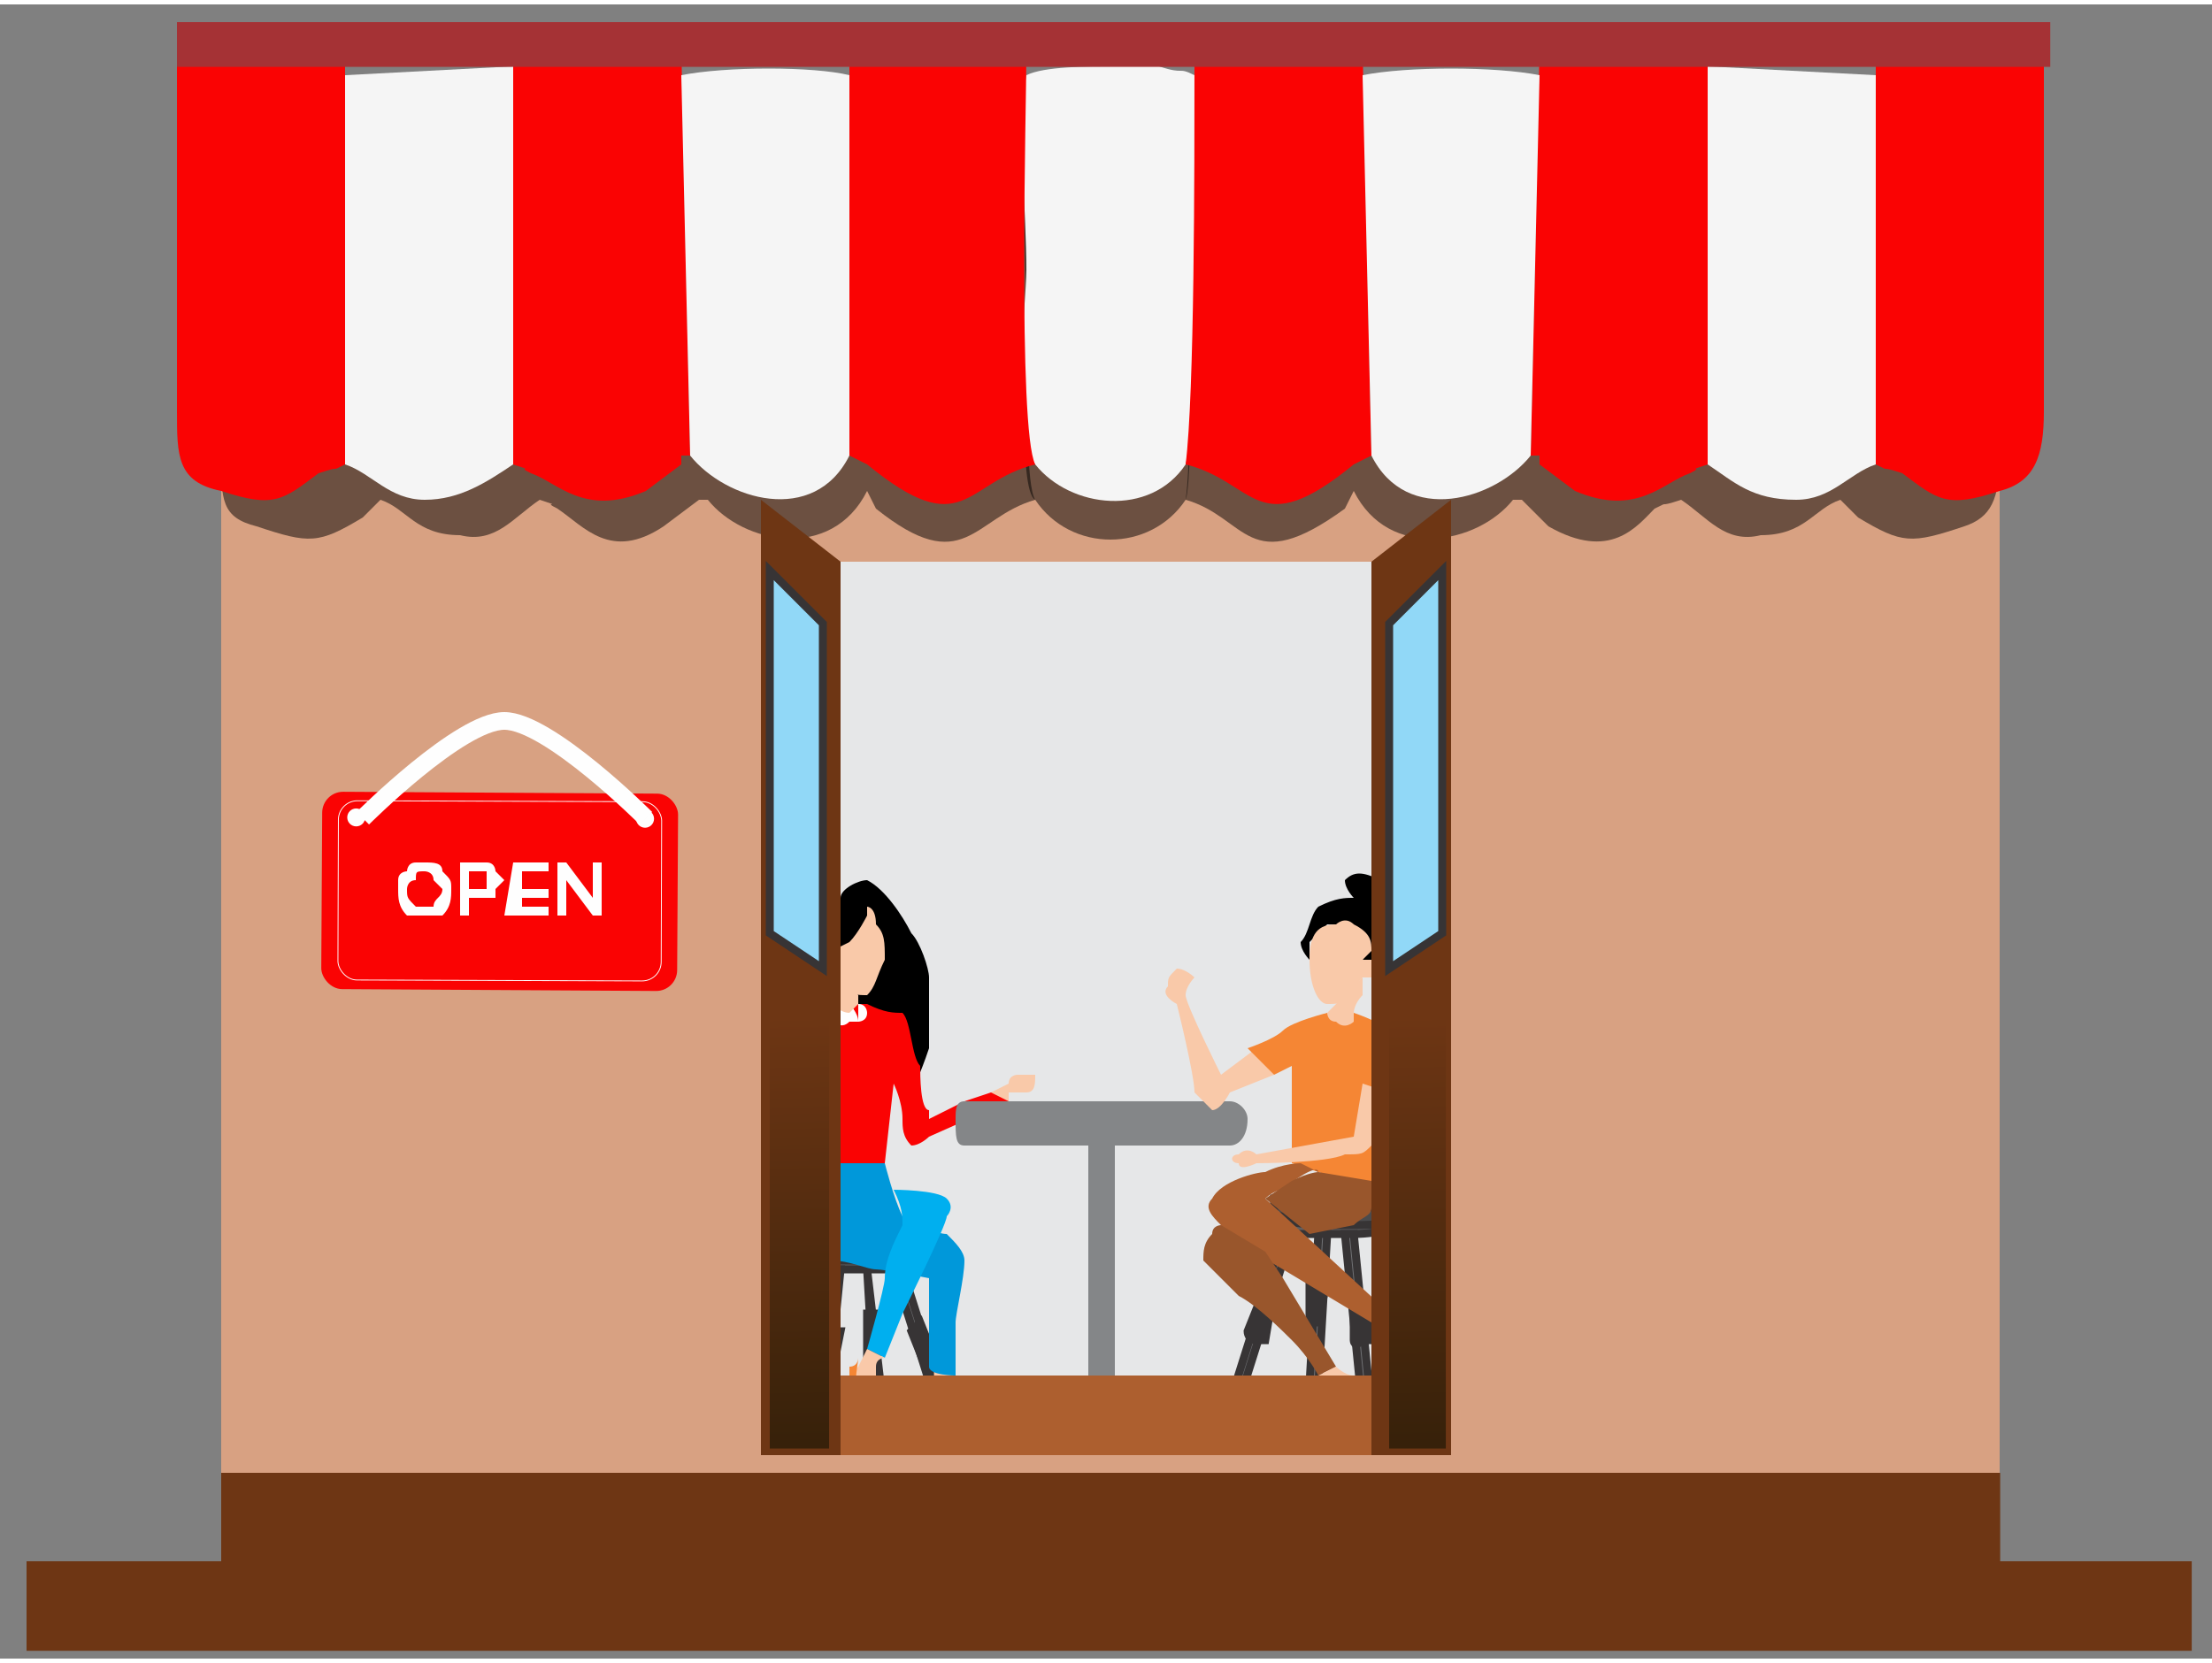 <?xml version="1.0" encoding="UTF-8"?>
<!DOCTYPE svg PUBLIC "-//W3C//DTD SVG 1.1//EN" "http://www.w3.org/Graphics/SVG/1.1/DTD/svg11.dtd">
<!-- Creator: CorelDRAW X7 -->
<svg xmlns="http://www.w3.org/2000/svg" xml:space="preserve" width="250px" height="188px" version="1.1" style="shape-rendering:geometricPrecision; text-rendering:geometricPrecision; image-rendering:optimizeQuality; fill-rule:evenodd; clip-rule:evenodd"
viewBox="0 0 250 187"
 xmlns:xlink="http://www.w3.org/1999/xlink">
 <rect x="0" y="0" width="250" height="187" fill="#808080" stroke="none"/>
 <defs>
  <style type="text/css">
   <![CDATA[
    .str2 {stroke:#FEFEFE;stroke-width:2}
    .str0 {stroke:#373435;stroke-width:0.9}
    .str1 {stroke:#FEFEFE;stroke-width:0.314}
    .fil1 {fill:none}
    .fil10 {fill:#FEFEFE}
    .fil0 {fill:#E6E7E8}
    .fil14 {fill:#A9ABAE}
    .fil15 {fill:#848688}
    .fil3 {fill:#727376}
    .fil4 {fill:#606062}
    .fil5 {fill:#4B4B4D}
    .fil6 {fill:#373435}
    .fil13 {fill:#F58634}
    .fil24 {fill:#A53235}
    .fil25 {fill:#91D8F7}
    .fil2 {fill:#2D2E2E}
    .fil12 {fill:#00AFEF}
    .fil11 {fill:#0098DA}
    .fil8 {fill:black}
    .fil23 {fill:#6E3614}
    .fil17 {fill:#99562C}
    .fil16 {fill:#AD5F2F}
    .fil19 {fill:#D8A182}
    .fil18 {fill:#E09200}
    .fil22 {fill:whitesmoke}
    .fil7 {fill:#F9C9A9}
    .fil21 {fill:#FA0303}
    .fil9 {fill:#FA0303}
    .fil28 {fill:#FEFEFE;fill-rule:nonzero}
    .fil20 {fill:black;fill-opacity:0.502}
    .fil26 {fill:url(#id0)}
    .fil27 {fill:url(#id1)}
   ]]>
  </style>
  <linearGradient id="id0" gradientUnits="userSpaceOnUse" x1="160.342" y1="162.686" x2="159.326" y2="114.465">
   <stop offset="0" style="stop-opacity:1; stop-color:#37210A"/>
   <stop offset="1" style="stop-opacity:1; stop-color:#6E3614"/>
  </linearGradient>
  <linearGradient id="id1" gradientUnits="userSpaceOnUse" xlink:href="#id0" x1="90.48" y1="162.686" x2="89.417" y2="114.465">
  </linearGradient>
 </defs>
 <g id="Layer_x0020_1">
  <g id="_643418960">
   <rect class="fil0" x="95" y="63" width="60.297" height="101.109"/>
   <rect class="fil1" width="250" height="187"/>
   <g>
    <g>
     <g>
      <path class="fil2 str0" d="M85 161c0,0 1,0 1,0 0,1 0,1 0,1 0,0 -1,0 -1,0 0,-1 0,-1 0,-1 0,0 0,0 0,0z"/>
      <path class="fil3 str0" d="M87 129c0,0 -1,1 -1,2 -1,1 -1,5 0,6 2,2 2,2 2,2l-2 0c0,0 -1,-1 -1,-2 -1,-1 -1,-3 -1,-4 0,-2 1,-3 1,-4 0,0 1,0 1,0 -1,0 1,0 1,0z"/>
      <path class="fil3 str0" d="M88 154c0,0 -2,7 -2,7l-1 0 2 -7 1 0z"/>
      <path class="fil4 str0" d="M88 142l0 1c0,0 3,0 6,0 4,0 7,0 8,0 0,0 0,0 0,0l0 -2 -14 1z"/>
      <path class="fil3 str0" d="M91 143c0,0 -3,11 -3,11l-1 0 3 -11 1 0z"/>
      <path class="fil5 str0" d="M86 139l0 2c0,0 3,1 8,1 5,0 7,0 8,0 0,-1 1,-1 1,-1l0 -2 -17 0z"/>
      <path class="fil2 str0" d="M93 163c0,0 1,0 1,0 0,0 0,1 -1,1 0,0 -1,0 -1,0 0,-1 0,-1 0,-1 0,0 1,0 1,0z"/>
      <ellipse class="fil6 str0" cx="94" cy="139" rx="9" ry="1"/>
      <path class="fil3 str0" d="M95 143c0,0 -2,20 -2,20l-1 0 2 -20 1 0z"/>
      <path class="fil2 str0" d="M108 162c0,0 0,0 0,0 0,0 1,0 0,0 0,1 -1,1 -1,1 0,0 0,-1 0,-1 0,0 1,0 1,0z"/>
      <path class="fil6 str0" d="M95 150l-2 0 0 5c0,0 0,0 0,1 1,0 1,-1 1,-1l1 -5z"/>
      <path class="fil3 str0" d="M102 143c0,0 6,19 6,19l-1 0 -6 -19 1 0z"/>
      <path class="fil2 str0" d="M99 160c0,0 1,0 1,0 0,0 0,0 0,1 -1,0 -1,0 -1,0 -1,0 -1,-1 0,-1 0,0 0,0 0,0z"/>
      <path class="fil6 str0" d="M104 149l-1 1 2 5c0,0 0,0 0,0 1,0 1,-1 1,-1l-2 -5z"/>
      <path class="fil3 str0" d="M98 143c0,0 2,17 2,17 0,0 -1,0 -1,0 0,0 0,0 0,0l-1 -17 0 0z"/>
      <polygon class="fil6 str0" points="99,148 98,148 98,153 99,153 "/>
      <path class="fil6 str0" d="M90 148l-2 -1 -1 6c0,0 0,0 0,0 1,0 1,0 1,0l2 -5z"/>
     </g>
     <g>
      <path class="fil7" d="M106 154c-1,0 0,3 0,3 0,0 2,2 3,2 1,1 2,1 2,1 1,0 1,-1 1,-1 -1,0 -2,0 -2,-1 0,0 -1,-1 -2,-1 0,0 -1,-1 -1,-1 0,0 0,-1 1,-1 0,0 -2,-1 -2,-1z"/>
      <path class="fil8" d="M103 123c0,0 1,-2 2,-5 0,-2 0,-6 0,-8 0,-1 -1,-4 -2,-5 -1,-2 -3,-5 -5,-6 -1,0 -3,1 -3,2 -1,0 -1,0 -1,0 0,0 0,0 -1,0 -1,0 -2,2 -2,4 0,3 0,10 0,10l0 7c0,0 9,0 9,0 1,0 2,0 2,0 0,1 1,1 1,1z"/>
      <path class="fil7" d="M110 124l4 -2c0,0 1,0 0,0 0,-1 1,-1 1,-1 1,0 2,0 2,0 0,1 0,2 -1,2 -1,0 -1,0 -2,0 0,0 0,1 0,1l-3 1 -1 -1z"/>
      <path class="fil7" d="M88 133c0,0 0,3 0,4 0,0 0,2 0,2 0,0 0,0 0,1 0,1 0,2 1,2 1,0 2,0 2,0 0,0 -1,-2 -1,-3 -1,0 -1,-1 -1,-1 0,-1 0,-5 0,-5l0 0 -1 0z"/>
      <path class="fil9" d="M90 115c0,0 0,-1 1,-1 0,0 3,-1 3,-1 0,0 2,0 4,0 2,1 3,1 4,1 1,1 1,5 2,6 0,1 0,5 1,5 0,0 0,1 0,1 0,0 4,-2 4,-2l3 -1 2 1 -9 4c0,0 -1,1 -2,1 -1,-1 -1,-2 -1,-3 0,-2 -1,-4 -1,-4l-1 9c0,0 -1,0 -4,0 -3,0 -4,0 -4,0l-1 -9c0,0 -1,1 -1,3 0,1 0,8 0,8 0,0 -2,0 -2,0 0,0 0,0 0,0 0,0 0,-5 0,-10 1,-4 1,-8 2,-8z"/>
      <path class="fil10" d="M94 113c0,0 -1,0 0,1 0,1 1,2 2,1 0,0 0,0 1,0 0,-1 -1,-2 -1,-2 0,0 0,1 -1,0 0,0 -1,0 -1,0z"/>
      <path class="fil10" d="M97 113c0,0 0,0 0,0 0,0 0,0 0,0 0,0 0,0 0,1 0,0 0,1 0,1 0,0 0,0 0,0 0,0 1,0 1,-1 0,0 0,-1 -1,-1z"/>
      <path class="fil11" d="M92 131c0,0 -1,2 -2,3 0,2 -1,4 0,6 2,2 2,2 4,2 2,0 4,1 5,1 1,0 6,1 6,1l0 7c0,0 0,3 0,3 0,1 3,1 3,1 0,0 0,-4 0,-6 0,-1 1,-5 1,-7 0,-1 -1,-2 -2,-3 -1,0 -4,-1 -5,-2 -1,-2 -2,-6 -2,-6l-8 0z"/>
      <path class="fil12" d="M101 134c0,0 5,0 6,1 1,1 0,2 0,2 0,1 -5,11 -5,11l-2 5 -2 -1c0,0 2,-7 2,-8 0,-2 1,-4 2,-6 0,-1 0,-2 -1,-4z"/>
      <path class="fil7" d="M94 109c0,0 -1,0 -1,0 -1,-1 -1,-2 -1,-3 0,0 1,0 1,1 1,0 1,0 1,0 0,0 2,-1 2,-1 1,-1 2,-3 2,-3 0,-1 0,-1 0,-1 0,0 1,0 1,2 1,1 1,2 1,4 -1,2 -1,3 -2,4 -1,0 -2,0 -3,-1 -1,-2 -1,-2 -1,-2z"/>
      <path class="fil7" d="M97 112l0 1c0,0 0,0 -1,1 -1,0 -2,-1 -2,-1 0,0 0,-1 0,-2 0,0 0,-2 0,-2 0,0 2,2 3,3z"/>
      <path class="fil7" d="M98 152c0,0 -1,2 -1,2 0,0 -1,1 -1,2 1,0 1,1 1,1 1,0 2,0 2,-1 0,0 0,0 0,-1 0,0 0,-1 0,-1 0,0 0,0 0,0 0,-1 1,-1 1,-1l-2 -1z"/>
      <path class="fil13" d="M106 160c0,0 0,-1 -1,-1 0,-1 0,-1 0,-1 0,0 0,-2 1,-1 0,0 1,0 2,1 0,1 1,1 2,2 1,0 1,0 1,-1 1,0 -1,-1 -1,-1 0,0 2,1 2,1 1,0 2,0 1,1 0,0 -1,1 -2,1 -1,0 -2,-1 -4,-2 -1,-1 -1,0 -1,0l0 2c0,0 0,0 0,-1z"/>
      <path class="fil13" d="M97 153c0,0 0,1 -1,1 0,1 0,2 0,3 0,1 0,2 1,2 1,0 1,-1 1,-1 1,0 1,-1 1,-1 0,-1 0,-1 0,-1 0,0 0,1 -1,1 -2,0 -1,-3 -1,-4z"/>
     </g>
     <path class="fil14 str0" d="M85 120l0 9c0,0 3,0 4,0 0,0 1,-1 1,-1 0,-1 0,-7 0,-7 0,0 0,-1 -1,-1 -1,0 -4,0 -4,0z"/>
    </g>
    <path class="fil15" d="M109 124l30 0c1,0 2,1 2,2l0 0c0,2 -1,3 -2,3l-13 0 0 26 1 0 0 1 2 0 0 2 -10 0 0 -2 2 0 0 -1 2 0 0 -26 -14 0c-1,0 -1,-1 -1,-3l0 0c0,-1 0,-2 1,-2z"/>
    <g>
     <g>
      <path class="fil2 str0" d="M162 157c0,0 -1,0 -1,0 0,0 0,1 0,1 1,0 1,0 1,-1 1,0 1,0 1,0 -1,0 -1,0 -1,0z"/>
      <path class="fil14 str0" d="M162 116l0 9c0,0 -3,0 -3,0 -1,0 -2,-1 -2,-2 0,0 0,-6 0,-6 0,0 0,-1 1,-1 2,0 4,0 4,0z"/>
      <path class="fil3 str0" d="M160 125c0,0 1,1 2,2 0,1 0,5 -1,6 -2,2 -2,2 -2,2l2 0c0,0 1,-1 1,-2 1,-1 1,-3 1,-5 0,-1 -1,-2 -1,-3 0,0 0,0 0,0 0,0 -2,0 -2,0z"/>
      <path class="fil3 str0" d="M160 150c0,0 1,7 1,7l1 0 -2 -7 0 0z"/>
      <path class="fil4 str0" d="M159 137l0 1c0,0 -3,1 -6,1 -4,0 -7,0 -7,0 -1,0 -1,0 -1,0l0 -2 14 0z"/>
      <path class="fil3 str0" d="M157 139c0,0 2,11 2,11l2 0 -3 -11 -1 0z"/>
      <path class="fil5 str0" d="M161 135l0 2c0,0 -3,1 -8,1 -5,0 -7,0 -8,-1 0,0 -1,0 -1,0l0 -2 17 0z"/>
      <path class="fil2 str0" d="M154 159c0,0 0,0 0,0 0,0 0,1 0,1 0,0 1,0 1,-1 0,0 0,0 0,0 0,0 -1,0 -1,0z"/>
      <ellipse class="fil6 str0" cx="153" cy="135" rx="9" ry="1"/>
      <path class="fil3 str0" d="M152 139c0,0 2,20 2,20l1 0 -2 -20 -1 0z"/>
      <path class="fil2 str0" d="M140 158c0,0 -1,0 -1,0 0,0 0,0 0,0 0,1 1,1 1,1 0,0 0,-1 0,-1 0,0 0,0 0,0z"/>
      <path class="fil6 str0" d="M153 146l1 0 1 5c0,0 -1,0 -1,0 -1,1 -1,0 -1,0l0 -5z"/>
      <path class="fil3 str0" d="M145 139c0,0 -6,19 -6,19l1 0 6 -19 -1 0z"/>
      <path class="fil2 str0" d="M148 156c0,0 0,0 -1,0 0,0 0,0 1,0 0,1 0,0 1,0 0,0 0,0 0,0 0,0 -1,0 -1,0z"/>
      <path class="fil6 str0" d="M143 145l1 0 -1 6c0,0 -1,0 -1,0 -1,0 -1,-1 -1,-1l2 -5z"/>
      <path class="fil3 str0" d="M149 139c0,0 -1,17 -1,17 0,0 0,0 0,0 0,0 1,0 1,0l1 -17 -1 0z"/>
      <polygon class="fil6 str0" points="148,144 150,144 149,149 148,149 "/>
      <path class="fil6 str0" d="M158 144l1 -1 1 6c0,0 0,0 0,0 -1,0 -1,0 -1,0l-1 -5z"/>
     </g>
     <g>
      <path class="fil7" d="M144 121c0,0 -5,2 -5,2 0,0 -1,2 -2,2 -1,-1 -1,-1 -2,-2 0,-2 -2,-10 -2,-10 0,0 -2,-1 -1,-2 0,-1 0,-1 1,-2 1,0 2,1 2,1 0,0 -1,1 -1,2 0,1 4,9 4,9l4 -3 2 3z"/>
      <path class="fil13" d="M141 118l3 3 2 -1c0,0 0,5 0,7 0,2 0,4 0,4l3 1 6 2 1 -7c0,0 2,-7 2,-9 0,-1 -1,-2 -1,-2 -1,-1 -4,-2 -4,-2 0,0 0,1 -1,1 -1,0 -2,-1 -2,-1 0,0 -4,1 -5,2 -1,1 -4,2 -4,2z"/>
      <path class="fil16" d="M147 131c0,0 -2,0 -4,1 -1,0 -5,1 -6,3 -1,1 0,2 1,3 0,1 7,5 7,5l10 6 1 -2 -13 -12c0,0 1,-1 2,-1 1,-1 4,-3 4,-2 0,0 -2,-1 -2,-1z"/>
      <path class="fil17" d="M155 133c0,0 1,2 0,3 0,1 -1,1 -2,2 0,0 -5,1 -5,1l-5 -4c0,0 0,0 3,-2 2,-1 3,-1 3,-1l6 1z"/>
      <path class="fil17" d="M138 138c0,0 -1,0 -1,1 -1,1 -1,2 -1,3 1,1 3,3 4,4 2,1 5,4 6,5 2,2 3,4 3,4l2 -1 -6 -10 -2 -3 -5 -3z"/>
      <path class="fil7" d="M155 149c0,0 1,1 2,2 0,1 2,2 2,2 1,0 2,0 2,-1 0,0 0,-3 0,-3 0,0 -2,0 -3,0 0,-1 -2,-2 -2,-2l-1 2z"/>
      <path class="fil7" d="M151 154c0,0 1,1 2,1 0,1 1,1 1,1 0,0 0,2 -1,3 -1,2 -2,2 -3,2 -1,0 -2,0 -2,0 0,0 1,-1 2,-2 0,-1 1,-2 1,-2 0,0 -2,-2 -2,-2l2 -1z"/>
      <path class="fil18" d="M148 162c0,0 3,-1 3,-1 1,0 2,-1 3,-2 1,-1 1,-1 1,-2 0,0 -1,-1 -1,-1 0,0 0,1 0,1 -1,1 -1,3 -3,4 -2,0 -3,-1 -3,-1 0,0 -1,1 -1,1 -1,1 -1,1 1,1z"/>
      <path class="fil18" d="M161 150c0,-1 1,0 1,0 1,1 2,2 2,3 0,1 -1,1 -2,1 0,0 -1,0 -1,0 -1,0 -2,-1 -2,-1 0,0 2,0 2,-1 0,-1 0,-2 0,-2z"/>
      <path class="fil7" d="M154 122l3 1c0,0 -2,5 -2,6 -1,1 -1,1 -3,1 -2,1 -10,1 -10,1 0,0 -2,1 -2,0 -1,0 -1,-1 0,-1 1,-1 2,0 2,0l11 -2 1 -6z"/>
      <path class="fil8" d="M153 101c0,0 -1,-1 -1,-2 1,-1 2,-1 4,0 1,1 1,3 0,3 -1,0 -1,0 -1,0 0,0 1,1 1,3 0,1 0,2 0,2 0,1 -1,1 -1,1l-1 0c0,0 1,-2 0,-3 -1,-1 -3,-1 -4,-1 0,0 -1,1 -2,2 0,1 0,2 0,2 0,0 -1,-1 -1,-2 1,-1 1,-3 2,-4 2,-1 3,-1 4,-1z"/>
      <path class="fil7" d="M154 110c0,0 0,1 0,2 -1,1 -1,2 -1,2 0,0 0,1 0,1 0,0 -1,1 -2,0 -1,0 -1,-1 -1,-1l1 -1 3 -3z"/>
      <path class="fil7" d="M151 104c0,0 1,-1 2,0 2,1 2,2 2,3 0,0 -1,1 -1,1 0,0 1,0 1,0 1,0 1,1 0,2 0,0 0,0 -1,0 0,0 0,0 0,0 0,0 -1,1 -1,2 -1,1 -2,1 -3,1 -1,0 -2,-2 -2,-5 0,-3 1,-4 3,-4z"/>
     </g>
    </g>
   </g>
   <path class="fil19" d="M25 10l201 0 0 166 -201 0 0 -166zm70 53l60 0 0 101 -60 0 0 -101z"/>
   <g>
    <path class="fil20" d="M61 56c3,1 0,0 2,1 3,2 6,6 12,2l4 -3c0,0 0,0 0,0 0,0 1,0 1,0l0 -44c-6,-1 -13,0 -19,0l0 44z"/>
    <path class="fil20" d="M117 56c4,6 13,6 17,0 1,-2 1,-40 0,-43 -2,-2 0,-1 -3,-1 -2,0 -4,0 -5,0 -3,0 -7,-1 -9,0 -2,5 -1,17 -1,22 0,4 -1,21 1,22z"/>
    <path class="fil20" d="M98 55l1 2c10,8 11,1 18,-1 -2,-3 0,-38 0,-44 -6,-1 -14,0 -19,0l0 43z"/>
    <path class="fil20" d="M29 59c6,2 7,2 12,-1 2,-2 0,0 2,-2l0 -44 -18 0c0,9 0,17 0,26 0,4 0,9 0,13 0,5 0,7 4,8z"/>
    <path class="fil20" d="M43 56c3,1 4,4 9,4 4,1 6,-2 9,-4l0 -44 -18 0 0 44z"/>
    <path class="fil20" d="M80 56c4,5 14,7 18,-1l0 -43c-4,-1 -14,-1 -18,0l0 44z"/>
    <path class="fil20" d="M190 56c-3,1 -1,0 -3,1 -2,2 -5,6 -12,2l-3 -3c0,0 0,0 0,0 -1,0 -1,0 -1,0l0 -44c6,-1 13,0 19,0l0 44z"/>
    <path class="fil20" d="M153 55l-1 2c-11,8 -11,1 -18,-1 1,-7 0,-31 0,-44 6,-1 14,0 19,0l0 43z"/>
    <path class="fil20" d="M222 59c-6,2 -7,2 -12,-1 -2,-2 0,0 -2,-2l0 -44 18 0c0,9 0,17 0,26 0,4 0,9 0,13 0,5 -1,7 -4,8z"/>
    <path class="fil20" d="M208 56c-3,1 -4,4 -9,4 -4,1 -6,-2 -9,-4l0 -44 18 0 0 44z"/>
    <path class="fil20" d="M171 56c-4,5 -14,7 -18,-1l0 -43c4,-1 14,-1 18,0l0 44z"/>
   </g>
   <g>
    <path class="fil21" d="M58 52c3,1 0,0 2,1 3,1 6,5 13,2l4 -3c0,0 0,0 0,-1 0,0 0,0 1,0l-1 -46c-5,-1 -13,0 -19,0l0 47z"/>
    <path class="fil22" d="M117 52c4,5 13,6 17,0 1,-3 2,-41 1,-44 -2,-1 -1,0 -4,-1 -2,0 -4,0 -5,0 -3,0 -8,0 -10,1 -1,5 0,16 0,22 0,4 -2,20 1,22z"/>
    <path class="fil21" d="M96 51l2 1c11,9 11,2 19,0 -2,-4 -1,-41 -1,-46 -5,-2 -14,-1 -20,-1l0 46z"/>
    <path class="fil21" d="M25 55c6,2 7,1 11,-2 3,-1 1,0 3,-1l0 -47 -19 0c0,9 0,18 0,28 0,4 0,9 0,13 0,5 0,8 5,9z"/>
    <path class="fil22" d="M39 52c3,1 5,4 9,4 4,0 7,-2 10,-4l0 -45 -19 1 0 44z"/>
    <path class="fil22" d="M78 51c4,5 14,8 18,0l0 -43c-4,-1 -14,-1 -19,0l1 43z"/>
    <path class="fil21" d="M193 52c-3,1 0,0 -2,1 -3,1 -6,5 -13,2l-4 -3c0,0 0,0 0,-1 0,0 0,0 -1,0l1 -46c5,-1 13,0 19,0l0 47z"/>
    <path class="fil21" d="M155 51l-2 1c-11,9 -11,2 -19,0 1,-8 1,-33 1,-46 5,-2 14,-1 19,-1l1 46z"/>
    <path class="fil21" d="M226 55c-6,2 -7,1 -11,-2 -3,-1 -1,0 -3,-1l0 -47 19 0c0,9 0,18 0,28 0,4 0,9 0,13 0,5 -1,8 -5,9z"/>
    <path class="fil22" d="M212 52c-3,1 -5,4 -9,4 -5,0 -7,-2 -10,-4l0 -45 19 1 0 44z"/>
    <path class="fil22" d="M173 51c-4,5 -14,8 -18,0l-1 -43c5,-1 15,-1 20,0l-1 43z"/>
   </g>
   <rect class="fil23" x="25" y="166" width="201.061" height="10.119"/>
   <rect class="fil23" x="3" y="176" width="244.711" height="10.119"/>
   <rect class="fil24" x="20" y="2" width="211.721" height="5.059"/>
   <polygon class="fil16" points="95,155 155,155 155,164 95,164 "/>
   <g>
    <polygon class="fil23" points="164,56 155,63 155,164 164,164 "/>
    <polygon class="fil25 str0" points="163,64 157,70 157,109 163,105 "/>
    <rect class="fil26" x="157" y="113" width="6.407" height="50.254"/>
   </g>
   <g>
    <polygon class="fil23" points="86,56 95,63 95,164 86,164 "/>
    <polygon class="fil25 str0" points="87,64 93,70 93,109 87,105 "/>
    <rect class="fil27" x="87" y="113" width="6.705" height="50.254"/>
   </g>
   <g>
    <g>
     <rect class="fil9" transform="matrix(0.338 0.002 -0.002 0.338 36.428 88.995)" width="118.999" height="66" rx="7" ry="7"/>
     <rect class="fil1 str1" transform="matrix(0.307 0.001 -0.001 0.307 38.253 90.018)" width="118.999" height="66" rx="7" ry="7"/>
     <circle class="fil10" transform="matrix(0.338 0.002 -0.002 0.338 40.259 91.908)" r="3"/>
     <path class="fil28" d="M45 100c0,0 0,-1 0,-1 0,-1 1,-1 1,-1 0,0 0,-1 1,-1 0,0 0,0 1,0 1,0 2,0 2,1 1,1 1,1 1,2 0,1 0,2 -1,3 0,0 -1,0 -2,0 -1,0 -2,0 -2,0 -1,-1 -1,-2 -1,-3zm1 0c0,1 0,1 1,2 0,0 0,0 1,0 0,0 1,0 1,0 0,-1 1,-1 1,-2 0,0 -1,-1 -1,-1 0,-1 -1,-1 -1,-1 -1,0 -1,0 -1,1 -1,0 -1,1 -1,1z"/>
     <path id="1" class="fil28" d="M52 103l0 -6 2 0c1,0 1,0 1,0 1,0 1,1 1,1 0,0 1,1 1,1 0,0 -1,1 -1,1 0,0 0,1 0,1 0,0 -1,0 -1,0 0,0 -1,0 -1,0l-1 0 0 2 -1 0zm1 -5l0 2 1 0c0,0 1,0 1,0 0,0 0,0 0,0 0,-1 0,-1 0,-1 0,0 0,0 0,0 0,-1 0,-1 0,-1 -1,0 -1,0 -1,0l-1 0z"/>
     <polygon id="2" class="fil28" points="57,103 58,97 62,97 62,98 59,98 59,100 62,100 62,101 59,101 59,102 62,102 62,103 "/>
     <polygon id="3" class="fil28" points="63,103 63,97 64,97 67,101 67,97 68,97 68,103 67,103 64,99 64,103 "/>
     <circle class="fil10" transform="matrix(0.338 0.002 -0.002 0.338 72.906 92.06)" r="3"/>
    </g>
    <path class="fil1 str2" d="M41 92c0,0 11,-11 16,-11 5,0 16,11 16,11"/>
   </g>
  </g>
 </g>
</svg>
